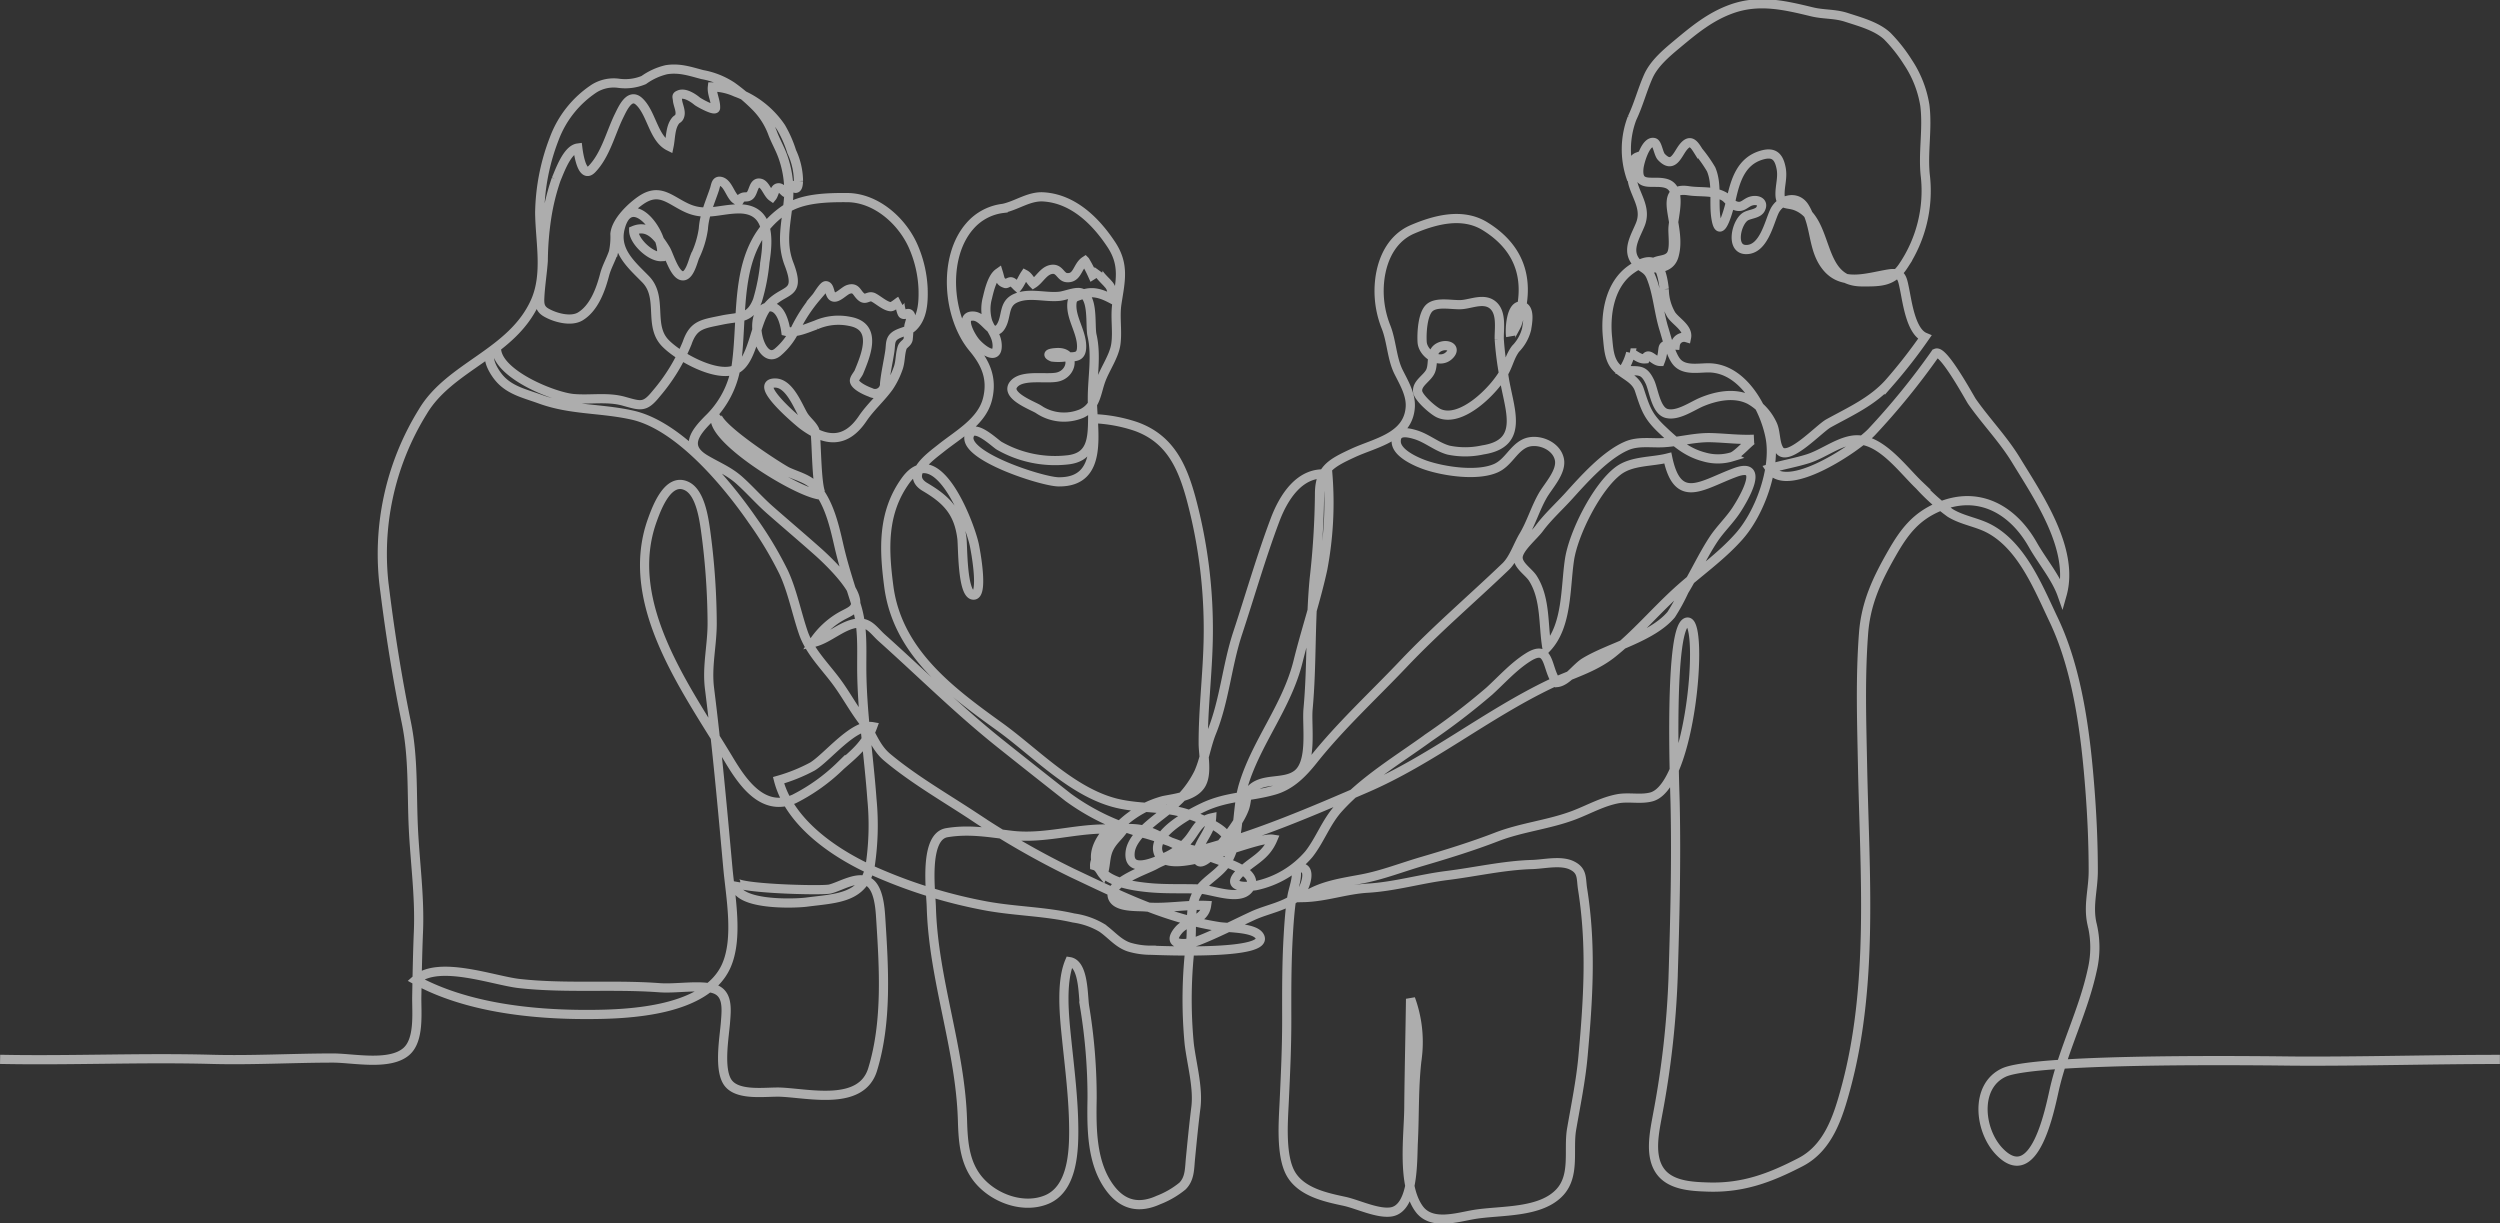 <svg xmlns="http://www.w3.org/2000/svg" width="381.2" height="186.482" viewBox="0 0 381.2 186.482">
  <rect x="0" y="0" width="381.2" height="186.482" fill="#333333" stroke="none"/>
  <g id="Group_85" data-name="Group 85" transform="translate(-0.065 -3.421)" opacity="0.6">
    <g id="Group_86" data-name="Group 86" transform="translate(0.079 3.996)">
      <path id="Path_13982" data-name="Path 13982" d="M.079,164.951c10.744.213,21.518-.288,32.266,0,6.208.166,12.384-.2,18.514-.2,3.035,0,8.567,1.21,11.129-.966,2.085-1.771,1.583-5.978,1.627-8.432.059-3.312.117-6.585.252-9.86.22-5.338-.521-10.511-.772-15.75-.261-5.447.028-10.794-1.068-16.132-1.365-6.649-2.436-13.357-3.279-20.092A41.164,41.164,0,0,1,64.539,66.18c4.129-6.95,13.59-8.853,17.135-16.766,1.886-4.209.723-9.176.687-13.607a32.544,32.544,0,0,1,2.213-11.233,15.788,15.788,0,0,1,6.123-7.68,5.644,5.644,0,0,1,3.715-.772,7.352,7.352,0,0,0,3.809-.494,9.776,9.776,0,0,1,3.422-1.571c2-.335,3.629.24,5.513.738a12.048,12.048,0,0,1,4.54,1.814,28.167,28.167,0,0,1,3.732,3.2,11.362,11.362,0,0,1,2.42,3.842c.455,1.24,1.107,2.332,1.559,3.578a15.676,15.676,0,0,1,.912,6.28c-.262,3.641-1.284,6.679.058,10.172,1.993,5.186-1,3.471-3.467,6.75-1.754,2.328-2.025,8.069-4.646,9.311-2.9,1.372-8.882-1.992-10.83-4.092-2.5-2.7-.244-6.9-2.922-9.646-2.084-2.137-4.733-4.308-3.9-7.727,1.494-6.112,6.937.567,6.312,4.278-1.646.087-4.241-2.368-4.236-3.984,2.33-.985,3.821,1.13,4.881,2.863.52.85,1.453,4.319,2.785,4.031.911-.2,1.373-2.213,1.66-2.92a14.337,14.337,0,0,0,1.3-4.228c.146-2.184,1.006-3.972,1.689-6.017.22-.66.207-1.4.989-1.213,1.079.26,1.445,2.18,2.281,2.748.8.544.289.048.958-.283.443-.22.742.035,1.159-.3.627-.5.534-2.23,1.672-1.87.716.227,1.083,1.6,1.739,2.054.288-.358.37-1.216.822-1.354.543-.166.85.5,1.3.759-.336-.2.788-1.12,1.022-1.141.194-.018.181.525.5.43.351-.1.347-.846.371-1.117a10.77,10.77,0,0,0-1.029-4.46,18.081,18.081,0,0,0-1.639-3.723,14.119,14.119,0,0,0-6.905-5.355,8.864,8.864,0,0,0-3.553-.794c-.118,1.031.531,2.088.484,3.195-.025.605-2.576-.828-2.8-1.018-.608-.509-1.851-1.341-2.713-1-.522.21-.345.273-.291.858.067.725.587,1.643.34,2.381-.165.494-.394.407-.659.749-.8,1.036-.708,2.613-.973,3.878-2.383-1.182-2.657-5.078-4.564-6.835-1.434-1.321-2.46.981-3.038,2.153-1.292,2.618-2.07,6.007-4.16,8.164-1.451,1.5-2.014-2.131-2.147-3.213-1.614.214-2.754,3.5-3.3,4.766a33.506,33.506,0,0,0-1.439,5.814,46.107,46.107,0,0,0-.529,6.63c-.133,1.877-.445,3.753-.534,5.631-.047.995.046,1.687.942,2.218,1.344.8,3.814,1.477,5.236.618,2.116-1.278,3.124-4.118,3.711-6.365.313-1.2.953-2.266,1.344-3.433a10.67,10.67,0,0,0,.23-2.774c.181-1.944,2.468-4.12,3.983-5.156,2.867-1.961,4.428.034,7.034,1.207,2.771,1.247,4.872.184,7.726.121,4.883-.107,4.7,4.5,4.125,8.1a29.934,29.934,0,0,1-1.134,5.869c-1.14,2.907-2.706,2.417-5.4,2.979-2.971.62-4.348.669-5.335,3.535a28.183,28.183,0,0,1-4.692,7.68c-1.748,2.171-2.322,1.9-4.925,1.173-2.544-.713-5.106-.18-7.721-.413-3.036-.27-11.606-3.743-11.724-7.6-2.194.623-.479,3.4.372,4.417,1.615,1.936,3.932,2.413,6.244,3.256C87.122,66,91.61,65.626,96.5,66.72c7.093,1.587,14.392,10.359,18.325,16.06a56.8,56.8,0,0,1,4.734,7.9c1.315,2.819,1.964,6.183,2.98,9.165.957,2.81,3.136,4.958,4.921,7.321,1.483,1.963,2.636,4.135,4.1,6.092,1.41,1.886,1.884,4.048,3.805,5.655,3.911,3.272,8.617,6.005,12.853,8.78a127.342,127.342,0,0,0,15.362,8.846c7.484,3.529,14.13,6.881,22.371,8.175,1.307.205,5.283.108,6.139,1.406,1.969,2.985-15.149,2.234-16.492,2.193a11.693,11.693,0,0,1-3.338-.474c-1.711-.546-2.773-1.984-4.207-2.955a11.592,11.592,0,0,0-4.291-1.489c-4.356-1-8.767-1.02-13.151-1.8a76.385,76.385,0,0,1-16.548-5.018C128,134,120.545,129.207,118.778,122.39a25.9,25.9,0,0,0,5.162-2.088c2.311-1.41,6.3-6.584,9.184-6.074-.981,2.68-2.787,4.108-4.868,5.931a28.442,28.442,0,0,1-7.109,5.088c-4.754,2.053-7.839-2.489-9.967-6.039C104.912,108.75,94.9,95.524,99.542,82.7c.707-1.953,2.421-6.531,5.24-5.159,2.015.981,2.568,4.7,2.848,6.616a107.574,107.574,0,0,1,1.024,14.015c.05,3.524-.837,6.749-.4,10.245,1.143,9.088,1.969,18.21,2.794,27.331.4,4.417,1.641,10.74-.245,14.955-3.086,6.9-14.743,7.387-20.97,7.407-8.627.028-18.654-1.036-26.382-5.263,3.451-3.072,11.857.1,15.775.54,7.137.794,14.277.112,21.416.643,2.412.18,5.68-.424,7.977.076,2.53.551,2.222,3.133,2.065,5.2-.174,2.3-1.123,7.446.5,9.356s5.783,1.193,7.951,1.29c4.413.2,12.275,2.133,13.99-3.461,2.243-7.319,1.708-15.571,1.231-23.078-.1-1.594-.313-4.633-1.888-5.548-1.638-.951-4.243.713-5.849,1.114-1.185.3-14.572-.062-14.379-1.129-.657,3.645,8.7,3.4,10.834,3.123,4.512-.586,8.824-.554,9.69-5.656a41.514,41.514,0,0,0,.255-10.01c-.489-6.79-1.555-13.423-1.554-20.256,0-3.172.149-6.2-.813-9.277-1-3.178-1.964-6.041-2.7-9.276-.691-3.023-1.465-6.36-3.506-8.8-1.081-1.291-2.829-1.663-4.31-2.358-1.086-.509-12.141-7.609-10.575-8.96-3.265,2.817,12.833,12.833,15.979,12.531-1.078.1-.913-9.228-1.258-9.945-.394-.819-1.243-1.431-1.716-2.221-.842-1.406-2.124-4.894-4.283-4.92-3.584-.027,3.647,6,4.133,6.37,3.542,2.665,6.606,2.88,9.193-.958,1.171-1.737,2.77-3.113,3.988-4.806a12.068,12.068,0,0,0,1.374-2.729c.424-1.07.3-2.175.65-3.26.179-.557.755-.652.915-1.265a17.951,17.951,0,0,0,.114-2.028c.057-.407.59-1.58.052-1.888-.292-.167-.651.259-.988.047-.232-.146-.594-1.894-.369-2.011-.3.154-1.111.915-1.48.888-.811-.06-1.873-1.027-2.594-1.4-.741-.383-1.144.431-1.786-.026-.8-.567-.821-1.614-2.057-1.209-.615.2-1.584,1.315-2.236,1.168-.726-.164-.5-1.706-1.2-1.731-.379-.013-1.208,1.444-1.443,1.721a23.274,23.274,0,0,0-3.212,4.9,10.459,10.459,0,0,1-2.716,3.538c-2.71,2.188-4.724-6.171-1.526-6.9,1.871-.424,2.6,2.254,2.792,3.691,1.47.353,3.25-.488,4.6-.965a8.5,8.5,0,0,1,5.148-.546c4.29.777,2.487,5.087,1.392,7.737-.147.355-.736.974-.675,1.362.118.747,1.793,1.5,2.441,1.724a1.454,1.454,0,0,0,2.154-1.372c.171-1.657.553-3.27.8-4.917.159-1.077-.048-1.884,1-2.492.8-.461,1.85-.552,2.528-1.213,1.476-1.44,1.593-3.706,1.547-5.679a17.966,17.966,0,0,0-1.356-6.239c-1.63-4.042-5.706-7.766-10.235-7.788-3.078-.015-6.946.059-9.536,1.864-8.044,5.6-6.182,15.346-7.365,23.737a14.352,14.352,0,0,1-4.265,8.2c-2,2.03-3.692,4.154-.524,6.07,1.823,1.1,3.629,1.779,5.257,3.234,1.607,1.437,3.021,3.07,4.644,4.5,2.432,2.137,4.908,4.232,7.327,6.382,1.694,1.507,4.934,4.7,5.622,6.874.623,1.971-.671,2.17-2.144,3.017a12.615,12.615,0,0,0-4.181,3.965c2.366-.5,4.635-2.961,7.086-2.963,1.53,0,2.27,1.272,3.348,2.236,6.075,5.433,11.681,11.035,18.073,16.134q5.165,4.12,10.363,8.2a34.556,34.556,0,0,0,11.965,5.6c4.144,1.209,7.963,2.927,12.039,4.322,1.493.511,5.417,2.062,3.409,4.2-1.535,1.639-5.608-.085-7.491-.148-2.607-.087-5.229.045-7.829-.225-2.4-.249-6.111-.793-7.494-3.077-1.032-1.7-.037-3.86,1.14-5.238.824-.964,1.562-1.44,2.676-.515-.706,1.052-1.653,1.7-2.23,2.957-.586,1.272-.409,2.659-.891,3.88-.391-.47-.591-1.16-1.26-1.346-.028-1.016,1.006-2.21,1.535-3.045a13.882,13.882,0,0,1,2.617-3.353,15.013,15.013,0,0,1,6.35-3.522c1.841-.373,4.492-.623,5.653-2.313,1.119-1.628.411-4.561.406-6.4-.014-5.32.671-10.634.765-15.958A76.981,76.981,0,0,0,181.644,79.3c-1.361-4.934-3.27-9.044-8.42-10.868a23.058,23.058,0,0,0-6.548-1.176c-.033,3.2-.19,5.953-3.953,6.3A17.157,17.157,0,0,1,152.41,71.38c-.788-.5-3.95-3.608-4.563-1.5-.905,3.109,11.113,6.975,13.6,7.012,7.1.1,5.175-7.835,5.181-12.73,0-3.231.673-6.476-.053-9.624-.342-1.485.317-6.057-1.8-6.489-.827-.169-2.268.451-3.128.546-2.17.241-4.731-.647-6.788.327-1.831.867-1.251,2.748-2.152,4.236-1.215,2.007-2.407-1.394-4.151-1.537-2.316-.189-.532,3.016.24,3.942.931,1.118,3.417,3.016,3.317.472-.058-1.48-.966-2.322-1.446-3.606a6.565,6.565,0,0,1-.034-3.622c.253-1.085.727-3.089,1.674-3.763.287.929.186,1.336,1.071,1.611.2.062.59-.33.893-.259.325.076.689.556.956.79.433-.549.725-1.308,1.13-1.916.525.279.834.971,1.271,1.4.9-.559,1.528-1.882,2.629-2.141,1.388-.326,1.457,1.137,2.463,1.227,1.685.15,1.589-1.768,2.8-2.553a20.641,20.641,0,0,1,1.131,2.168,3.881,3.881,0,0,0,.863-.741c-.257.427,1.276,1.754,1.5,2.074a1.981,1.981,0,0,1,.415,2.225c-1.491-.774-2.849-1.192-4.384-.591-1.007.394-1.48.345-1.544,1.455-.122,2.155,1.438,4.161,1.489,6.352.042,1.818-.938,1.7-2.459,1.695a7.561,7.561,0,0,1-2.013.022c-1.19-.494-.013-.646.735-.68,2.876-.129,2.39,3.286-.032,3.746-1.722.327-5.1-.4-6.452.94-1.755,1.748,2.657,3.356,3.6,3.932a6.946,6.946,0,0,0,6.678.656c2.2-1.087,2.165-3.162,2.927-5.171.66-1.739,1.989-3.593,2.238-5.4.279-2.022-.157-4.152.163-6.208.532-3.418,1.179-5.881-.854-8.961-2.332-3.534-5.776-6.991-10.353-7.274-2.2-.136-4.046,1.31-6.141,1.752a7.946,7.946,0,0,0-5.1,2.719c-4.145,4.751-3.407,13.89.532,18.6,1.921,2.3,2.96,4.645,2.178,7.773-.858,3.432-4.5,5.4-7.068,7.456-1.588,1.27-5.6,4.075-2.45,5.939,3.259,1.925,5.12,3.792,5.619,7.846.151,1.229.031,8.284,1.651,8.625,1.776.374.4-6.926.218-7.737-.746-3.334-5.73-16.324-10.488-9.683-3.525,4.919-3.277,10.385-2.537,16.066,1.3,9.977,9.255,15.932,16.863,21.4,5.613,4.033,11.411,10.367,18.41,11.822,3.448.717,6.875.4,10.292,1.517,1.521.5,8.707,3.177,4.99,5.021-3.037,1.507-6.42-.076-9.129-1.555-3.107-1.7-4.93-1.179-8.458-1.178-4.775,0-9.431,1.536-14.2.971-3.409-.4-6.45-.982-9.908-.407-3.538.588-2.437,8.906-2.369,11.342.306,11.051,4.443,21.563,4.751,32.558.1,3.411.341,6.815,2.807,9.431,2.413,2.56,6.582,4,9.964,2.64,3.943-1.583,4.212-7.146,4.193-10.729-.025-4.666-.626-9.3-1.1-13.933-.345-3.355-.869-8.48.456-11.645,2.173.335,2.047,5.1,2.291,6.782a84.81,84.81,0,0,1,1.153,14.022c-.08,4.6-.128,9.951,2.785,13.79,1.976,2.6,4.442,3.061,7.331,1.754a13.453,13.453,0,0,0,3.673-2.134c1.13-1.156,1.052-2.579,1.219-4.3.251-2.586.5-5.132.817-7.66.384-3.03-.643-6.666-1.013-9.7a71.2,71.2,0,0,1,.234-15.656c.279-2.823-.388-5.847,1.531-8.159,1.1-1.323,2.71-2.177,3.723-3.575,2.3-3.172,1.649-8.315,2.758-12.025,1.976-6.611,6.648-12.044,8.347-18.908,1.168-4.72,2.732-9.336,3.765-14.091a54.29,54.29,0,0,0,.775-14.468c-4.294-.528-6.789,3.632-8.045,6.969-2.138,5.679-3.807,11.517-5.706,17.276-1.643,4.982-1.992,10.234-3.967,15.122-.792,1.96-1.1,4.188-1.969,6.138a15.188,15.188,0,0,1-3.424,4.556c-1.986,1.978-6.736,4.611-7.035,7.6-.334,3.332,3.778,1.487,5.374.725a9.62,9.62,0,0,0,3.684-2.837c1-1.282,1.5-2.737,3.363-3.14-.131,2.174-1.917,3.552-2.142,5.444-.339,2.847,2.313.172,3.14-.876,1.351-1.712,3.233-3.915,4-5.972.47-1.265.1-2.179,1.235-3.142,1.869-1.591,4.944-.63,6.841-2.117,2.365-1.854,1.4-7.315,1.639-9.965.607-6.6.307-13.248.942-19.849a124.572,124.572,0,0,0,.8-12.776c-.026-3.879,1.7-4.8,5.1-6.381s8.407-2.385,8.737-6.966c.139-1.932-.949-3.728-1.784-5.4-1.027-2.057-1.054-4.7-1.912-6.856a14.864,14.864,0,0,1-1.054-5.568c.027-3.755,1.444-7.767,5.118-9.332,3.486-1.485,7.627-2.559,11.03-.461,5.7,3.514,6.974,8.721,4.9,14.915-.12.358-.992,1.841-.986,1.875-.171-.971.014-5,1.74-4.592,1.293.309.833,2.586.691,3.481a6.5,6.5,0,0,1-1.687,3.012c-.868,1.178-1.025,2.281-1.726,3.547-1.53,2.762-6.537,7.819-9.965,6.283-.872-.391-3.095-2.347-3.232-3.283-.192-1.309,1.533-2.068,1.984-3.192.508-1.265-.149-3.028,1.454-3.685,1.123-.46,2.444.141,1.489,1.206-1.494,1.668-4.128-.094-4.246-1.888-.087-1.32.05-4.354,1.164-5.279,1.158-.96,3.577-.32,4.973-.46,1.47-.148,3.312-1,4.617.06,1.434,1.168.965,3.624,1,5.217a48.89,48.89,0,0,0,.685,5.449c.651,4.881,3.494,10.42-3.189,11.439a12.447,12.447,0,0,1-5.241.03c-1.8-.5-3.263-1.823-5.048-2.357-1.257-.376-2.939-.691-2.916,1.059.024,1.813,3.183,3.144,4.522,3.6,2.8.945,7.828,1.71,10.665.46,1.866-.822,2.611-2.884,4.349-3.753,1.856-.928,4.911.193,5.35,2.431.366,1.865-1.669,3.982-2.518,5.449-1.153,1.992-1.781,4.237-2.965,6.211-.855,1.426-1.5,3.5-2.727,4.672-5.215,4.993-10.59,9.568-15.613,14.86-4.586,4.832-9.54,9.375-13.692,14.591-1.614,2.029-3.413,3.9-5.993,4.636-3.643,1.041-7.1.893-10.688,2.558-1.923.893-7.891,3.973-6.993,6.906,1.317,4.294,14.619-2.445,17.492-1.99-1.177,2.779-3.282,3.288-5.165,5.28-1.851,1.959.595,2.078,2.514,1.815a14.594,14.594,0,0,0,8.162-4.833c1.714-2.2,2.6-4.883,4.553-7.031,3.931-4.32,9.025-7.336,13.712-10.737a105.08,105.08,0,0,0,9.218-7.062c1.935-1.761,3.7-3.774,5.934-5.179,3.461-2.175,2.745,1.866,4.391,3.861,1.511-.132,2.934-2.308,4.27-3.114,3.809-2.3,10.188-3.745,13.148-7.244a29.124,29.124,0,0,0,1.981-3.622c1.558-2.562,2.858-5.419,4.479-7.873,1.04-1.575,2.449-2.879,3.49-4.473,1.069-1.637,4.49-7.426-.188-5.7-5.053,1.863-8.753,5.036-10.279-2.216-2.468.627-5.467.372-7.568,1.958-3.269,2.468-6.816,9.552-7.418,13.544-.644,4.271-.305,10.073-3.446,13.422-.591-3.472-.154-7.455-2.136-10.571-.672-1.056-2.5-2.082-2.228-3.442.265-1.338,2.373-3.066,3.193-4.174,1.326-1.792,3.021-3.308,4.52-4.965,2.324-2.569,5.595-6.242,8.823-7.626,1.791-.768,3.755-.374,5.648-.485,2.4-.14,4.764-.825,7.173-.765,2.2.055,4.359.351,6.586.244-.453.022-2.444,2.383-3.355,2.678a7.455,7.455,0,0,1-4.235.023c-2.708-.7-4.485-2.32-6.452-4.185-2.2-2.086-2.514-3.241-3.444-6.061-.591-1.791-2.425-2.2-3.589-3.506-1.058-1.191-1.1-2.955-1.257-4.44-.382-3.7.364-8.166,3.637-10.441,3.7-2.57,4.6-.443,5.013,3.051a7.74,7.74,0,0,0,1.07,3.9c.727,1.062,2.619,2.043,2.323,3.486a1.344,1.344,0,0,0-1.72,1.143c-2.671-.153-1.407.268-2.292,2.491-1,0-1.8-1.581-2.281-.393-.876.083-1.512-.616-2.222-.909a8.393,8.393,0,0,1-1.161,2.623c2.219.29,3.029-.444,4.089,1.789.586,1.233.913,4.383,2.541,4.813,1.73.454,3.918-1.148,5.41-1.764,2.2-.909,4.981-1.47,7.25-.324a8.27,8.27,0,0,1,3.446,3.673c.62,1.221.373,2.963,1.121,4.026,1.306,1.855,6.024-3.3,7.478-4.1,3.285-1.812,6.715-3.332,9.26-6.2a79.029,79.029,0,0,0,5.409-6.929c-2.107-.877-2.666-5.313-3.072-7.28-.377-1.825-.471-2.684-2.457-2.36-3.253.532-7.058,1.946-9.507-1.151-2.128-2.69-1.552-6.268-3.3-9.059-1.206-1.931-3.746-1.149-4.6.672-.815,1.73-1.646,5.9-4.372,5.808-2.343-.077-1.444-4.168-.02-5.04.645-.395,1.884-.39,2.279-1.115.589-1.08-.438-1.5-1.368-1.255-.952.246-1.326,1.138-2.458.732-.75-.269-1.092-1.086-1.789-1.455-1.695-.9-3.576-.558-5.361-.832-2.242-.344-2.872.723-2.573,2.9.313,2.277,1.021,4.7.369,7.015-.49,1.744-2.152,2-3.776,1.8.746-1.5,2.268-.787,3.19-1.78.766-.825.372-3.144.424-4.21.092-1.9,1.482-6.083-1.051-6.839-1.949-.581-4.493.785-4.137-2.39.095-.846,1.029-4.218,2.319-3.841.5.146.654,1.717,1.094,2.184,1.787,1.9,2.451-.37,3.312-1.46,1.107-1.4,1.689-.453,2.356.619a21.174,21.174,0,0,1,1.921,2.738c1,2.37.33,5.082.757,7.547.651,3.754,2.09-2.048,2.32-3.075.632-2.818,1.508-5.732,4.642-6.642,1.865-.542,2.611.225,2.956,2,.266,1.368-.172,2.61-.17,3.935,0,1.826,1.114,1.322,2.4,1.808C279.306,36.873,276.914,46.378,284,46.4c2.918.009,4.7.022,6.358-2.552a20.533,20.533,0,0,0,3.3-13.452c-.439-3.6.371-7.274-.094-10.924a16.614,16.614,0,0,0-2.6-6.591,23.709,23.709,0,0,0-3.1-3.931c-1.6-1.52-4.2-2.208-6.239-2.874-1.819-.595-3.461-.413-5.273-.853-4.133-1-8.049-1.934-12.216-.454-3.271,1.162-5.73,3.2-8.347,5.383-1.635,1.364-3.5,2.927-4.393,4.918-.915,2.05-1.482,4.293-2.471,6.363a13.375,13.375,0,0,0-.163,9.068.389.389,0,0,0,.236.038,5.486,5.486,0,0,0,.739-3.181c-1.3.478-.918,3.268-.619,4.243.618,2.018,1.968,3.766,1.066,6.032-.717,1.8-2.163,3.921-.652,5.731.818.98,1.713.923,2.263,2.254,1.028,2.487,1.182,5.374,1.988,7.953.414,1.325,1.064,4.071,2.017,5.113,1.145,1.251,3.177.829,4.747.827,5.209-.006,8.566,6.135,9.424,10.588.916,4.75-1.584,11.534-4.688,15.061-2.817,3.2-6.4,5.641-9.535,8.506-3.335,3.048-6.268,6.527-9.807,9.353-2.891,2.308-6.212,3.124-9.495,4.694-9.718,4.647-18.181,11.606-28.046,15.865-8.329,3.6-16.451,7.11-25.244,9.459-2.391.639-4.784,1.047-6.971,2.263-1.356.754-7.242,2.683-6.485,4.917.555,1.639,3.714,1.376,5.02,1.493,3.119.279,6.208-.372,9.326-.226-.336,2.35-2.979,2.269-4.242,3.738-2.2,2.565,1.359,2.27,2.97,1.639,2.824-1.107,5.525-2.511,8.258-3.78,2.317-1.076,5.039-1.416,7.048-3.139,1.079-.925,2.367-5.074-.4-4,.289,1.4-.437,2.951-.644,4.344-.3,2-.438,4.034-.553,6.051-.236,4.141-.223,8.291-.215,12.437.009,4.229-.188,8.4-.383,12.584-.143,3.068-.591,8.426,1.077,11.164,1.637,2.686,5.257,3.467,8.072,4.068,2.027.433,5.027,1.92,7.108,1.631,3.556-.493,3.284-7.925,3.42-10.616.224-4.433.048-8.755.632-13.171a19.155,19.155,0,0,0-1.048-8.711c-.072,5.551-.215,11.1-.262,16.653-.036,4.207-1.119,11.717,1.578,15.387,1.894,2.577,5.805,1.265,8.436.832,3.975-.655,10.123-.15,13.072-3.451,2.3-2.58,1.2-6.459,1.737-9.556.63-3.654,1.4-7.369,1.737-11.1.78-8.687,1.317-16.762-.063-25.487-.259-1.635.042-2.78-1.6-3.6-1.686-.847-4.25-.212-6.064-.159-4.373.128-8.644,1.13-12.971,1.671-4.059.507-8.056,1.7-12.14,1.938-3.337.193-6.465,1.368-9.818,1.433,2.627-1.853,5.927-2.27,9-2.856,3.059-.583,6.059-1.759,9.082-2.645,3.852-1.129,7.689-2.313,11.407-3.75,3.858-1.491,8.041-1.871,11.9-3.362,2.148-.83,4.222-2,6.5-2.444,1.7-.332,3.546.149,5.194-.294,6.1-1.639,8.038-26.733,5.515-26.659-2.926.087-1.953,25.153-1.9,27.494.2,8.965-.031,17.833-.308,26.789a138.686,138.686,0,0,1-2.347,20.737c-.476,2.641-1.335,6.366.409,8.744,1.594,2.172,4.828,2.307,7.273,2.384,5.347.167,9.467-1.4,14.108-3.8,4.215-2.186,5.7-6.88,6.866-11.177,4.307-15.808,2.905-32.861,2.581-49.167-.135-6.82-.364-13.469.152-20.274.354-4.682,2.067-8.28,4.409-12.355,1.863-3.243,3.626-5.476,7.012-6.928,6.011-2.578,11.284.281,14.393,5.772,1.413,2.5,3.525,4.977,4.452,7.615,1.949-6.887-3.625-14.948-7.028-20.535-1.944-3.192-4.577-5.891-6.714-8.946-.314-.449-4.678-8.526-5.6-7.245a109.487,109.487,0,0,1-9.735,11.962c-2.241,2.319-12.849,9.546-15.492,5.527,1.926-.572,3.922-.9,5.836-1.506,2.233-.712,4.415-2.442,6.712-2.818,4.1-.67,7.575,4.326,10.26,6.873a30.592,30.592,0,0,0,4.708,4.218c1.892,1.161,4.138,1.4,6.072,2.461,4.914,2.7,7.389,8.972,9.692,13.8,3.716,7.785,4.914,17.6,5.561,26.137.307,4.044.488,8.142.486,12.208,0,2.8-.8,5.216-.209,7.973a15.026,15.026,0,0,1,.046,7.143c-1.341,6.2-4.319,11.9-5.745,18.077-.7,3.053-3,15.222-8.424,9.548-3.044-3.185-3.778-9.9.679-12.009,4.978-2.353,41.832-1.776,44.168-1.761,10.5.066,20.992-.256,31.489-.254" transform="translate(-0.079 -3.996)" fill="none" stroke="#fff" stroke-width="1.4"/>
    </g>
  </g>
</svg>
